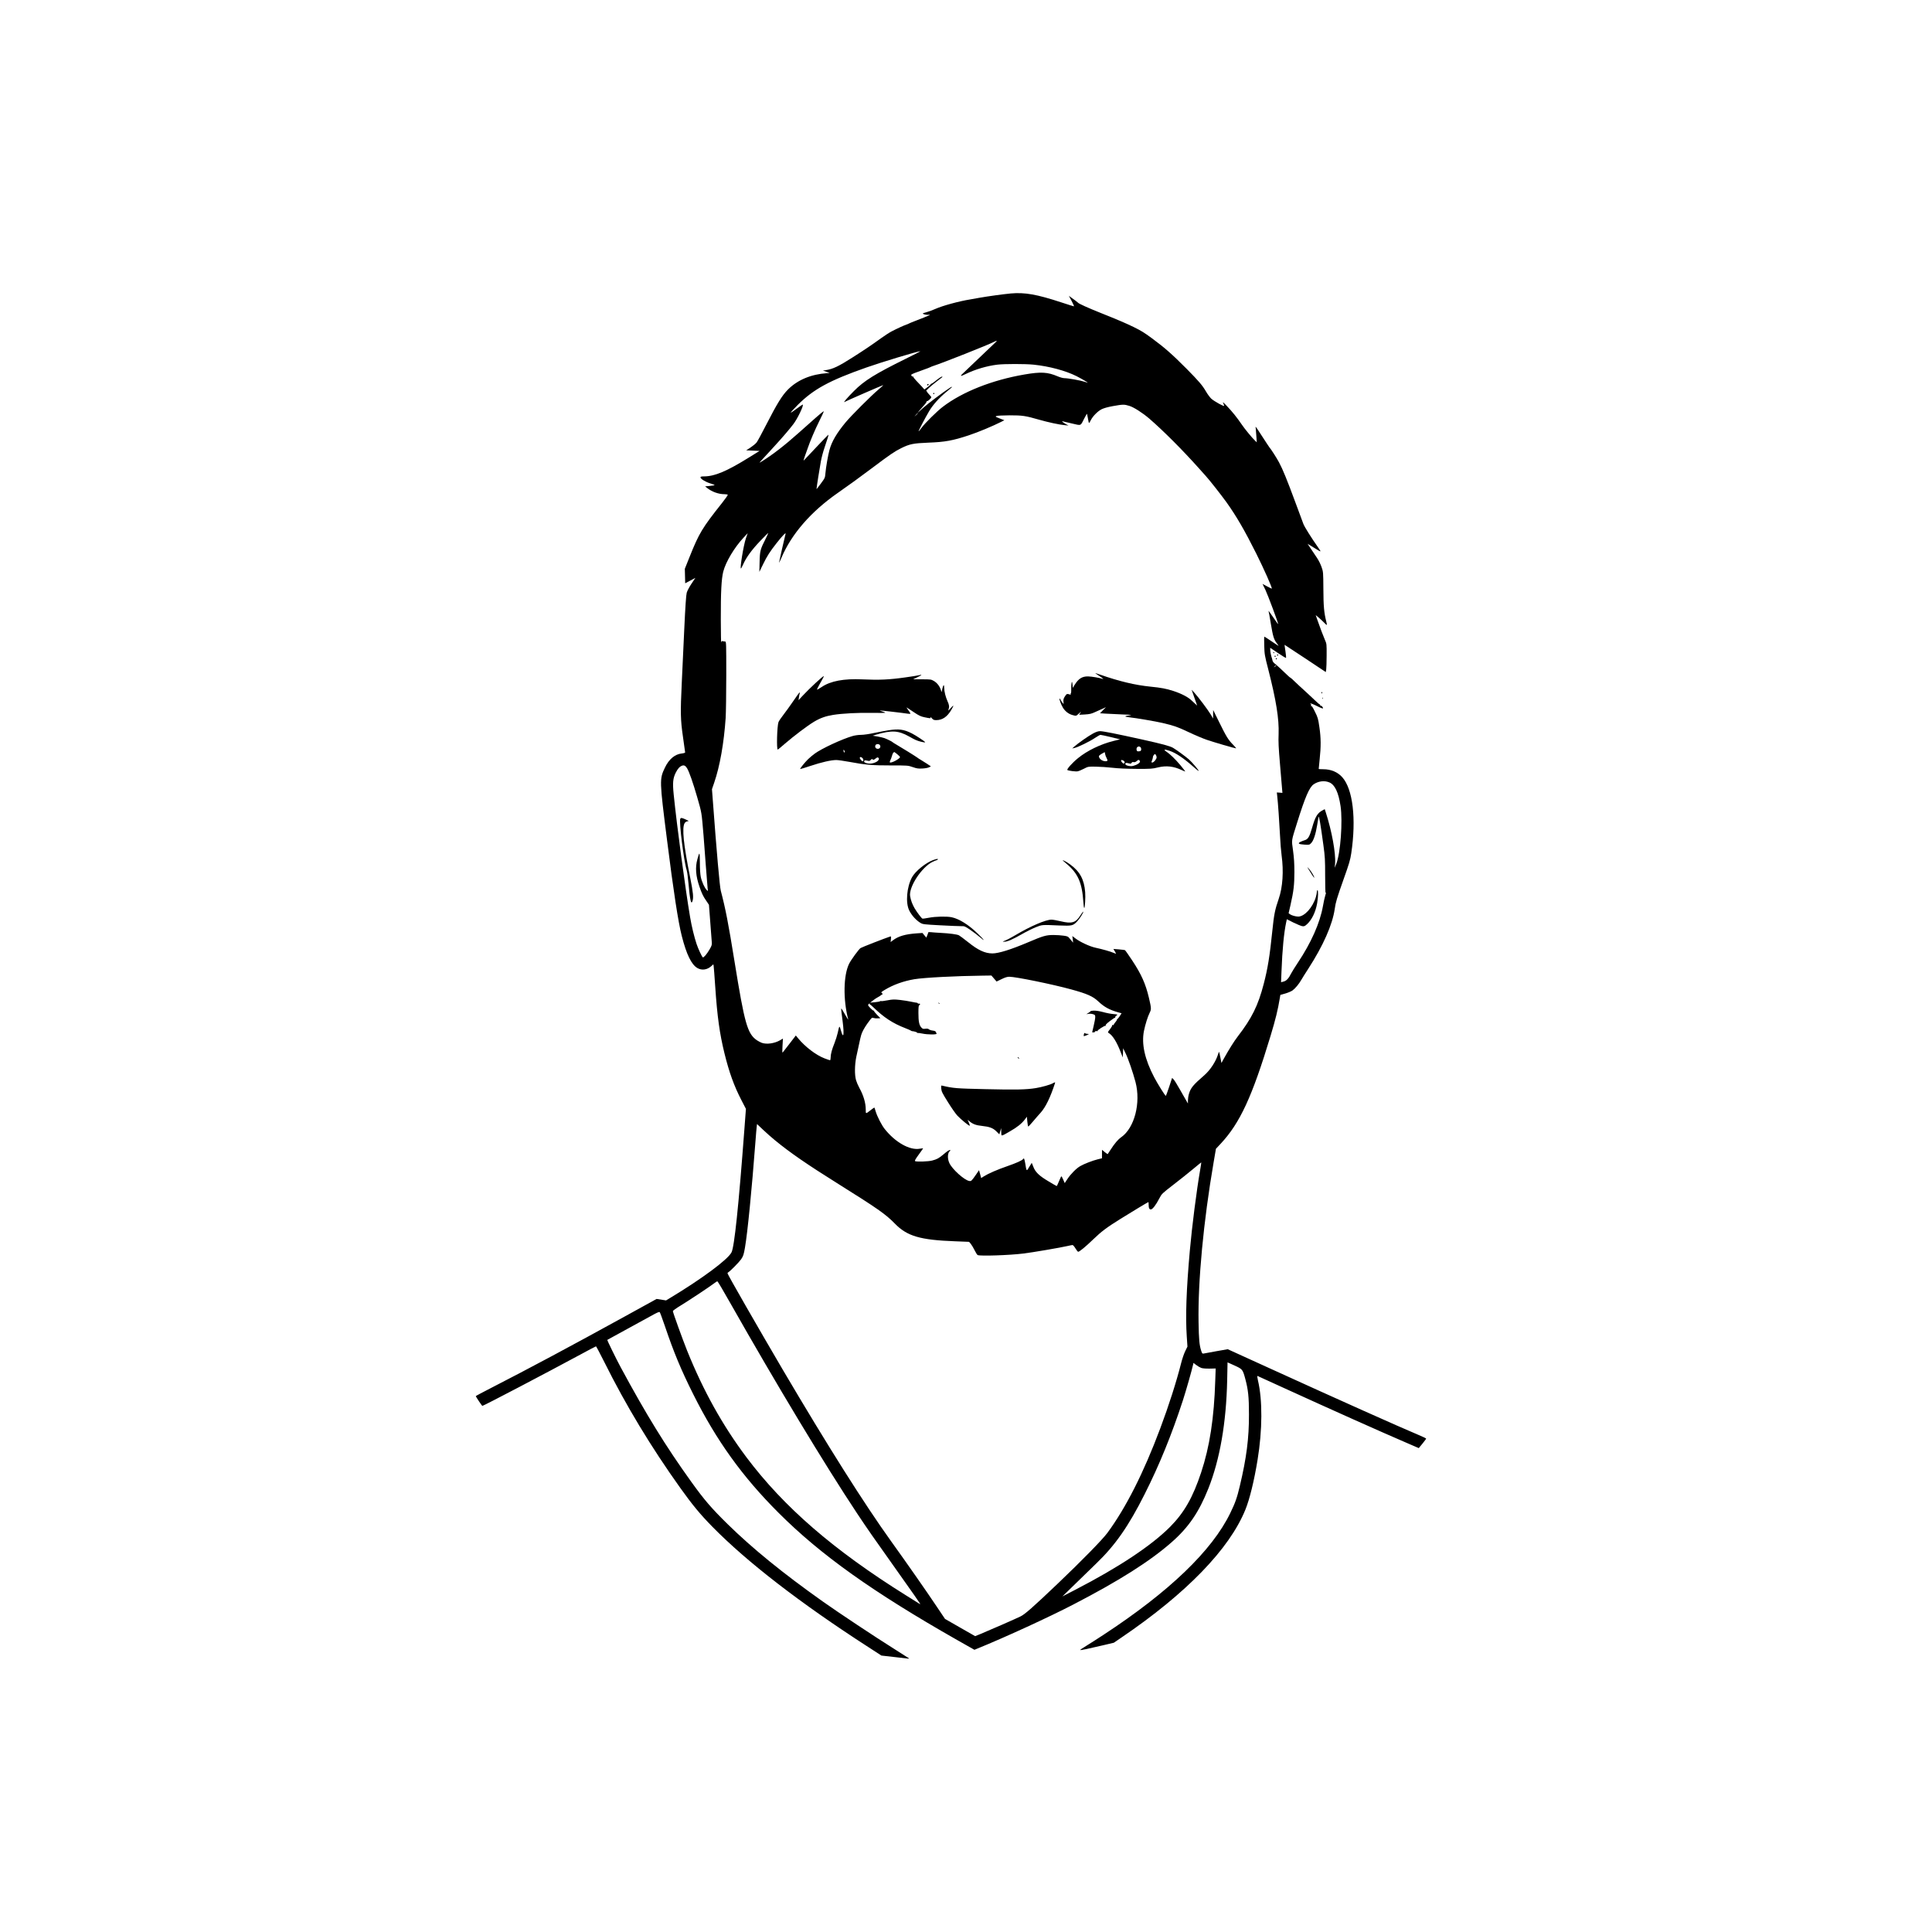 <?xml version="1.0" standalone="no"?>
<!DOCTYPE svg PUBLIC "-//W3C//DTD SVG 20010904//EN"
 "http://www.w3.org/TR/2001/REC-SVG-20010904/DTD/svg10.dtd">
<svg version="1.0" xmlns="http://www.w3.org/2000/svg"
 width="3147pt" height="3147pt" viewBox="0 0 3147 3147"
 preserveAspectRatio="xMidYMid meet">

<g transform="translate(0,3147) scale(0.1,-0.1)"
fill="#000000" stroke="none">
<path d="M16466 26690 c-126 -12 -368 -45 -516 -71 -63 -12 -128 -23 -145 -26
-182 -29 -447 -101 -569 -155 -49 -22 -114 -46 -144 -53 -30 -8 -57 -17 -60
-20 -10 -9 54 -26 85 -23 60 7 37 -4 -192 -93 -60 -23 -114 -45 -120 -49 -5
-4 -21 -11 -35 -15 -33 -10 -157 -66 -245 -112 -38 -20 -117 -71 -175 -113
-139 -101 -267 -188 -453 -306 -238 -152 -328 -195 -445 -213 l-47 -7 55 -19
55 -20 -40 -3 c-264 -18 -482 -109 -640 -267 -96 -97 -176 -226 -359 -583 -68
-133 -136 -259 -151 -278 -15 -20 -60 -57 -99 -83 l-71 -46 108 -5 109 -5
-164 -102 c-372 -231 -567 -313 -744 -313 -41 0 -54 -4 -54 -15 0 -25 80 -74
157 -98 40 -12 73 -25 73 -28 0 -4 -35 -10 -77 -14 l-78 -7 30 -24 c79 -64
188 -104 287 -104 26 0 49 -4 52 -9 4 -5 -38 -65 -92 -133 -325 -409 -375
-493 -529 -878 l-78 -195 3 -118 3 -118 83 44 83 44 -63 -94 c-35 -52 -70
-118 -78 -147 -10 -35 -23 -220 -41 -611 -14 -308 -32 -695 -40 -860 -23 -482
-21 -599 20 -880 19 -132 35 -245 35 -251 0 -6 -24 -14 -54 -17 -112 -11 -210
-93 -275 -230 -90 -189 -90 -201 35 -1187 103 -820 181 -1329 239 -1555 77
-302 157 -466 254 -523 74 -43 163 -30 233 36 l27 25 5 -24 c3 -13 14 -166 26
-339 33 -490 72 -768 151 -1089 76 -308 155 -528 275 -760 l74 -143 -25 -332
c-94 -1253 -163 -1916 -210 -2006 -61 -118 -482 -430 -1003 -744 l-63 -38 -77
12 -77 12 -530 -292 c-870 -479 -1546 -840 -2162 -1156 -139 -71 -253 -132
-253 -135 0 -10 100 -159 107 -159 19 0 1047 539 1606 841 130 71 241 129 245
129 4 0 65 -116 136 -257 351 -705 759 -1380 1235 -2047 197 -276 323 -429
525 -635 566 -576 1433 -1246 2537 -1958 l216 -140 194 -22 c107 -12 209 -23
227 -26 17 -2 32 -2 32 0 0 1 -114 74 -252 161 -309 194 -894 582 -1158 769
-649 460 -1141 860 -1549 1260 -265 261 -377 390 -593 691 -412 573 -734 1095
-1151 1869 -74 138 -220 436 -215 440 2 1 131 72 288 158 157 85 346 189 420
230 102 57 138 73 146 64 6 -7 44 -109 84 -227 144 -426 264 -715 462 -1110
376 -752 799 -1342 1388 -1930 686 -687 1539 -1294 2913 -2075 l279 -158 56
23 c440 179 1165 512 1552 713 749 388 1250 705 1602 1014 279 244 448 493
601 878 188 474 291 1071 306 1762 l6 292 113 -51 c131 -60 134 -63 176 -218
47 -175 60 -291 60 -580 1 -387 -40 -708 -149 -1165 -45 -191 -75 -276 -155
-440 -297 -613 -996 -1284 -2070 -1987 -96 -63 -221 -143 -278 -178 -57 -34
-101 -65 -98 -67 6 -6 149 24 380 79 l169 40 126 86 c1054 716 1755 1439 2016
2080 70 171 144 474 199 812 80 487 82 978 6 1296 -11 50 -14 74 -6 71 6 -3
196 -89 421 -192 762 -348 1598 -722 2013 -900 l192 -83 60 73 c33 40 60 77
60 82 0 4 -53 30 -118 57 -353 149 -1319 581 -2411 1079 l-703 320 -182 -32
c-99 -18 -193 -35 -207 -38 -25 -4 -28 -1 -43 44 -30 93 -38 181 -43 463 -12
670 80 1646 245 2606 l38 222 78 83 c314 337 511 763 812 1757 82 272 118 418
151 617 l8 49 78 22 c42 12 95 34 118 49 45 32 108 107 146 175 14 25 65 106
113 180 242 374 394 718 431 974 15 109 33 170 145 486 90 252 108 313 124
420 84 562 27 1049 -148 1242 -75 83 -183 128 -307 128 -41 0 -75 2 -75 5 0 3
7 72 15 153 23 212 22 352 -4 527 -20 140 -25 157 -73 253 -36 74 -54 100 -60
90 -6 -9 -7 -6 -3 10 4 13 2 22 -5 22 -6 0 -8 4 -5 10 3 6 48 -11 105 -40 71
-35 100 -46 100 -36 0 20 -29 48 -42 40 -7 -4 -8 -2 -4 5 4 6 0 14 -8 17 -9 3
-44 34 -78 67 -35 34 -108 102 -163 152 -55 49 -129 118 -164 152 -35 35 -67
63 -71 63 -4 0 -27 19 -51 43 -66 65 -180 170 -211 193 -15 12 -29 32 -31 45
-2 13 -7 31 -10 39 -11 27 -27 104 -27 137 l0 31 126 -85 c69 -47 128 -82 131
-79 4 3 -1 52 -9 108 -9 57 -15 104 -14 105 0 0 152 -99 336 -221 l335 -223 7
41 c3 23 7 126 7 229 1 188 1 189 -29 257 -27 61 -74 186 -131 348 l-18 53 47
-39 c26 -22 65 -59 87 -81 21 -23 42 -41 46 -41 4 0 1 24 -7 53 -37 144 -47
251 -48 532 -2 278 -2 280 -30 360 -15 43 -48 110 -74 148 -26 38 -71 105
-100 149 l-53 80 38 -23 c21 -12 61 -37 88 -54 101 -63 102 -63 44 20 -110
156 -218 329 -238 379 -11 28 -71 191 -134 361 -135 365 -202 529 -264 645
-40 74 -129 213 -158 246 -5 7 -57 84 -114 173 -57 89 -105 161 -108 161 -2 0
-1 -17 2 -37 2 -21 7 -78 10 -128 l6 -90 -31 30 c-43 40 -167 191 -210 255
-84 123 -158 215 -253 314 -53 55 -65 64 -53 39 9 -18 16 -37 16 -43 0 -17
-163 73 -210 116 -22 21 -60 72 -85 115 -60 103 -113 165 -317 372 -237 238
-356 343 -565 497 -131 96 -167 118 -291 180 -127 62 -254 117 -542 232 -208
83 -358 151 -370 167 -3 3 -22 18 -42 34 -21 15 -54 39 -73 53 l-35 26 46 -86
c25 -47 42 -86 37 -86 -5 0 -98 29 -207 65 -396 130 -592 165 -820 145z m-256
-802 c-19 -17 -132 -124 -250 -238 -118 -113 -234 -224 -258 -246 -72 -65 -66
-72 26 -27 156 76 345 132 516 153 116 14 456 14 593 0 257 -27 517 -97 696
-186 77 -39 187 -103 187 -109 0 -1 -25 7 -55 17 -65 22 -269 58 -327 58 -21
0 -71 13 -110 30 -164 70 -273 76 -540 30 -526 -90 -1012 -282 -1333 -528 -93
-71 -286 -262 -343 -339 -25 -35 -47 -61 -49 -59 -5 5 102 210 170 326 62 105
161 216 282 316 28 23 61 51 75 63 31 25 19 27 -18 4 -109 -70 -363 -261 -442
-333 -14 -13 -38 -35 -54 -49 l-30 -26 28 35 c16 19 51 59 77 88 27 29 46 58
43 64 -4 7 -2 8 5 4 11 -7 71 47 71 65 0 4 -16 24 -35 43 -19 20 -35 40 -35
46 0 5 -6 10 -12 10 -16 1 74 83 177 162 44 34 82 63 84 65 2 2 2 5 -1 8 -7 7
-55 -25 -120 -78 -25 -20 -50 -37 -57 -37 -6 0 -11 -4 -11 -9 0 -5 -23 -26
-51 -47 l-52 -38 -39 45 c-22 24 -64 69 -94 99 -30 31 -51 60 -47 64 4 5 3 6
-3 3 -15 -9 -40 21 -28 32 12 10 69 33 194 77 58 20 110 40 115 44 6 4 28 13
50 20 141 45 899 345 983 390 54 28 62 24 22 -12z m-1455 -261 c-502 -248
-677 -357 -845 -526 -101 -101 -183 -196 -154 -179 23 15 628 278 631 275 2
-2 -34 -35 -79 -73 -111 -93 -447 -428 -534 -534 -145 -175 -226 -312 -263
-450 -24 -88 -56 -273 -66 -380 -6 -73 -8 -77 -76 -169 -38 -52 -69 -91 -69
-87 0 18 52 352 71 451 11 61 38 162 60 225 52 152 70 212 61 208 -4 -2 -90
-91 -191 -198 -101 -107 -192 -204 -202 -214 -15 -16 -12 -3 12 65 17 46 37
104 46 129 40 118 120 304 188 441 42 83 75 155 73 159 -2 5 -60 -41 -129
-103 -69 -62 -197 -176 -285 -253 -219 -196 -426 -356 -594 -459 -43 -27 -44
-27 -25 -4 11 13 43 49 72 79 28 30 60 64 70 76 10 12 57 63 105 115 110 120
227 256 290 339 70 91 179 320 152 320 -4 0 -49 -32 -101 -70 -51 -39 -93 -66
-93 -61 0 6 51 61 113 124 258 258 517 399 1120 611 253 89 822 261 877 265 8
0 -97 -55 -235 -122z m3640 -768 c73 -22 215 -113 325 -207 230 -199 542 -511
815 -817 44 -49 90 -101 103 -115 57 -61 257 -316 339 -430 163 -228 300 -465
486 -837 124 -248 263 -561 253 -571 -2 -1 -37 15 -77 37 l-74 40 47 -97 c40
-84 208 -533 208 -558 0 -5 -37 45 -81 111 -45 66 -79 112 -76 103 4 -10 20
-102 37 -205 35 -209 49 -258 97 -320 18 -24 31 -43 28 -43 -2 0 -54 34 -114
75 -60 41 -112 75 -116 75 -4 0 -5 -66 -2 -147 4 -141 7 -160 66 -388 129
-505 177 -808 168 -1052 -5 -124 -1 -217 23 -495 16 -189 32 -370 34 -403 l5
-60 -45 4 -46 3 6 -53 c13 -111 36 -451 46 -649 5 -113 17 -259 26 -325 35
-255 18 -517 -47 -705 -61 -176 -77 -255 -104 -520 -43 -418 -75 -615 -140
-865 -92 -355 -194 -560 -423 -857 -63 -83 -141 -207 -228 -363 l-38 -70 -17
88 c-9 48 -19 90 -21 93 -3 2 -10 -15 -17 -38 -35 -117 -127 -258 -226 -344
-181 -157 -220 -204 -249 -303 -9 -30 -16 -77 -16 -105 l0 -51 -23 40 c-13 22
-61 106 -107 187 -45 81 -93 157 -105 168 l-23 22 -48 -146 c-27 -80 -51 -146
-54 -146 -12 0 -132 193 -190 303 -154 294 -209 544 -166 756 22 106 61 232
93 295 28 56 27 75 -12 241 -54 230 -124 386 -273 611 -59 89 -112 165 -119
168 -6 2 -51 8 -99 12 l-88 7 22 -37 c12 -20 22 -39 22 -41 0 -2 -19 5 -43 15
-47 21 -180 59 -297 84 -90 20 -244 91 -319 148 l-54 41 7 -54 6 -54 -21 25
c-12 14 -31 37 -43 52 -17 23 -33 29 -91 37 -39 6 -113 11 -166 11 -118 0
-167 -14 -406 -116 -285 -121 -486 -184 -588 -184 -122 1 -231 51 -399 186
-66 52 -132 102 -146 109 -32 16 -149 32 -305 40 -60 3 -129 8 -152 11 -24 3
-43 1 -43 -4 0 -5 -7 -26 -16 -47 l-15 -38 -32 38 -31 38 -93 -6 c-186 -13
-300 -46 -389 -114 l-37 -28 5 48 c5 45 4 47 -16 41 -74 -24 -459 -173 -479
-187 -27 -17 -153 -189 -185 -253 -94 -186 -101 -583 -16 -909 3 -11 -17 18
-43 65 -79 137 -74 133 -68 65 4 -33 13 -109 21 -168 27 -208 13 -290 -26
-150 -27 95 -28 95 -55 -32 -10 -43 -33 -118 -52 -165 -43 -106 -63 -182 -63
-237 0 -24 -5 -43 -10 -43 -6 0 -47 14 -91 31 -138 53 -315 188 -430 328 l-36
44 -103 -134 c-57 -74 -107 -138 -112 -144 -6 -6 -7 36 -2 109 l7 119 -44 -26
c-93 -54 -221 -72 -302 -43 -21 8 -56 27 -79 42 -154 107 -199 267 -363 1279
-101 627 -147 863 -224 1155 -18 68 -66 608 -133 1510 l-11 145 36 105 c93
270 159 645 187 1055 5 83 10 396 10 698 0 514 -1 547 -17 547 -10 0 -28 3
-40 6 -18 5 -22 1 -26 -23 -2 -15 -5 156 -6 380 -1 442 10 657 40 776 40 157
180 392 329 552 l69 74 -30 -86 c-38 -112 -100 -490 -80 -489 4 0 19 30 36 67
50 113 141 238 273 376 69 73 130 134 134 135 5 2 -14 -40 -41 -95 -86 -168
-94 -196 -98 -378 l-4 -160 59 121 c67 138 112 208 223 349 89 114 155 182
145 150 -12 -42 -106 -457 -106 -468 0 -7 18 29 39 78 163 386 480 751 916
1055 202 141 320 227 565 410 285 214 360 266 467 319 139 69 199 81 448 91
267 10 395 33 654 119 155 51 391 150 534 222 l47 24 -76 29 c-70 27 -75 30
-53 40 14 6 107 10 214 11 208 0 259 -7 480 -71 146 -42 327 -81 415 -89 l65
-6 -47 25 c-49 27 -75 53 -42 42 11 -3 78 -19 149 -35 151 -35 133 -42 196 82
22 42 41 77 43 77 3 0 10 -34 17 -75 6 -41 15 -75 18 -75 4 0 17 21 29 46 32
64 112 146 176 178 36 18 100 36 183 51 162 29 186 30 268 4z m-3445 -122 c0
-2 -12 -14 -27 -28 l-28 -24 24 28 c23 25 31 32 31 24z m5839 -4110 c-2 -1
-13 -9 -24 -17 -19 -14 -19 -14 -6 3 7 9 18 17 24 17 6 0 8 -1 6 -3z m-9598
-1670 c36 -60 96 -232 167 -477 74 -259 69 -230 102 -620 6 -69 22 -278 35
-465 14 -187 28 -362 31 -390 l6 -50 -21 19 c-32 29 -79 132 -96 211 -9 45
-15 130 -15 235 -1 178 -5 185 -40 56 -38 -136 -27 -275 34 -451 37 -108 59
-154 109 -226 l45 -67 21 -278 c12 -154 23 -301 25 -329 4 -44 0 -58 -36 -120
-44 -76 -96 -137 -110 -129 -15 10 -75 137 -102 219 -37 110 -80 286 -105 435
-77 454 -217 1500 -267 1995 -20 197 -13 268 35 363 32 62 62 96 101 110 32
12 55 0 81 -41z m10464 -232 c89 -38 148 -165 181 -385 37 -251 -1 -765 -69
-940 l-26 -65 6 70 c13 166 -54 533 -153 837 l-16 48 -29 -16 c-90 -46 -124
-103 -178 -292 -40 -140 -65 -182 -116 -197 -22 -6 -55 -20 -74 -29 -48 -25
-28 -38 68 -44 80 -5 81 -4 111 28 36 38 71 144 94 285 9 55 20 116 23 135 7
40 33 -112 80 -460 25 -183 28 -235 28 -492 0 -157 3 -284 8 -281 9 6 9 6 -8
-52 -9 -27 -25 -102 -36 -165 -48 -272 -192 -597 -410 -923 -44 -66 -91 -142
-106 -170 -42 -85 -78 -123 -124 -135 l-42 -11 7 177 c13 350 40 631 77 802
l10 47 107 -54 c59 -29 123 -55 143 -59 33 -5 42 -1 78 31 79 72 141 199 166
344 17 96 20 211 5 211 -5 0 -10 -13 -10 -28 0 -16 -7 -53 -16 -83 -51 -170
-184 -318 -287 -319 -42 0 -109 19 -135 38 l-22 17 30 130 c52 228 64 333 64
540 0 139 -6 233 -22 350 -25 183 -31 143 65 450 131 420 200 580 270 629 77
53 178 66 258 31z m-5464 -3194 l42 -49 81 39 c57 28 93 39 126 39 104 0 702
-122 1008 -206 260 -71 354 -113 440 -194 101 -95 182 -139 334 -182 l47 -13
-31 -48 c-17 -26 -35 -47 -40 -47 -5 0 -7 -4 -4 -8 2 -4 -9 -23 -25 -41 -16
-19 -29 -38 -29 -43 0 -6 -7 -8 -14 -5 -9 4 -13 1 -11 -6 3 -7 -13 -34 -35
-62 -36 -45 -38 -51 -23 -60 64 -36 133 -145 197 -311 l35 -89 3 75 3 75 38
-79 c43 -86 122 -316 163 -471 89 -340 -16 -747 -233 -899 -53 -37 -108 -102
-178 -211 -21 -33 -40 -62 -42 -64 -1 -2 -23 13 -48 33 l-45 37 0 -69 0 -69
-70 -17 c-85 -21 -224 -75 -285 -111 -63 -36 -153 -127 -207 -208 l-45 -68
-24 55 c-13 31 -27 56 -30 56 -4 0 -21 -36 -39 -80 -18 -44 -35 -80 -37 -80
-3 0 -64 35 -135 78 -154 91 -216 152 -249 243 -12 33 -23 58 -24 57 -2 -2
-20 -32 -41 -67 -43 -75 -43 -74 -64 57 -13 77 -21 95 -35 73 -13 -22 -111
-66 -259 -117 -162 -56 -309 -120 -383 -167 l-41 -26 -17 64 -18 64 -49 -72
c-73 -105 -78 -110 -113 -103 -81 16 -275 191 -321 291 -35 74 -30 171 10 197
6 4 8 10 4 13 -10 10 -43 -11 -112 -70 -75 -63 -103 -78 -183 -99 -59 -16
-245 -22 -276 -10 -12 4 2 30 58 107 41 56 73 102 72 103 -1 1 -25 -2 -54 -7
-163 -30 -400 103 -573 322 -50 63 -120 200 -146 284 -10 33 -19 62 -21 64 -1
2 -29 -16 -60 -41 -85 -66 -81 -66 -81 10 -1 111 -37 230 -106 355 -19 34 -42
89 -52 122 -25 83 -23 249 4 380 63 298 75 350 93 393 24 56 69 128 123 198
36 48 41 51 67 42 15 -5 46 -8 68 -6 l42 3 -55 55 c-30 30 -52 59 -49 64 4 5
1 6 -4 3 -11 -7 -93 75 -93 92 0 5 8 15 17 22 11 10 14 10 9 2 -4 -7 -3 -13 2
-13 5 0 26 -17 48 -38 178 -174 326 -271 529 -349 49 -19 92 -38 95 -42 3 -3
10 -6 15 -7 32 -1 85 -18 85 -26 0 -5 4 -7 8 -4 4 2 37 -2 72 -9 85 -19 244
-20 236 -2 -3 6 -9 19 -12 28 -4 11 -21 18 -50 22 -25 2 -53 12 -62 20 -12 11
-29 14 -59 10 -36 -5 -45 -2 -66 21 -35 38 -47 97 -47 236 0 91 3 122 13 126
21 8 16 32 -5 26 -10 -2 -18 0 -18 5 0 5 -8 9 -17 10 -10 0 -50 8 -90 16 -39
9 -121 22 -182 29 -97 11 -121 10 -206 -6 -53 -10 -99 -16 -102 -12 -3 3 -11
2 -17 -3 -6 -5 -45 -12 -86 -16 l-75 -7 45 36 c25 19 61 44 80 53 19 10 40 23
47 30 7 6 18 13 25 16 9 3 8 9 -6 19 -18 14 -15 17 42 52 142 86 306 145 487
176 158 26 675 53 1112 58 l142 2 42 -49z m-3566 -2636 c242 -199 520 -391
1030 -710 636 -398 772 -493 919 -644 201 -207 413 -269 983 -290 l228 -9 28
-33 c15 -19 44 -66 63 -106 19 -39 41 -74 50 -77 47 -18 510 -3 739 25 146 17
612 97 728 124 34 8 69 15 77 15 9 0 30 -25 48 -55 18 -30 38 -55 44 -55 21 0
124 85 248 205 128 124 221 194 440 330 161 101 450 275 456 275 2 0 4 -17 4
-37 0 -62 10 -83 36 -83 27 0 83 72 140 183 36 70 43 77 228 220 105 81 250
196 321 256 72 60 131 108 132 107 2 -1 -6 -54 -17 -117 -60 -345 -134 -926
-169 -1319 -57 -638 -72 -1071 -50 -1400 l11 -165 -35 -71 c-20 -40 -50 -127
-67 -195 -77 -305 -201 -693 -341 -1066 -270 -722 -561 -1296 -861 -1702 -81
-110 -416 -452 -803 -821 -413 -393 -541 -506 -615 -541 -78 -38 -518 -231
-645 -283 l-91 -37 -245 140 -246 141 -139 207 c-154 231 -497 722 -739 1058
-436 607 -1032 1551 -1765 2795 -392 667 -900 1552 -900 1570 0 5 7 13 15 18
29 15 177 166 207 210 34 50 43 75 63 192 42 244 111 943 170 1720 8 113 18
224 21 248 l5 43 97 -92 c53 -51 142 -129 197 -174z m-731 -2648 c752 -1327
1537 -2630 2066 -3427 180 -270 238 -354 665 -955 242 -341 345 -488 360 -514
6 -10 4 -12 -6 -6 -8 5 -108 68 -224 140 -1178 736 -1987 1437 -2595 2246
-391 522 -703 1082 -968 1739 -75 188 -232 622 -232 644 0 7 57 48 128 91 150
92 466 302 537 356 28 21 55 39 60 38 6 0 100 -158 209 -352z m7673 -1059 c24
-8 75 -12 136 -11 l99 2 -7 -197 c-19 -611 -91 -1079 -230 -1497 -135 -407
-276 -654 -505 -885 -304 -306 -837 -660 -1550 -1028 l-205 -106 230 224 c127
124 272 265 324 315 307 295 524 606 785 1125 241 478 442 972 624 1530 51
157 146 490 166 582 l6 28 45 -34 c24 -19 61 -40 82 -48z"/>
<path d="M15105 25209 c-10 -15 3 -25 16 -12 7 7 7 13 1 17 -6 3 -14 1 -17 -5z"/>
<path d="M15200 25060 c0 -5 5 -10 10 -10 6 0 10 5 10 10 0 6 -4 10 -10 10 -5
0 -10 -4 -10 -10z"/>
<path d="M17840 20506 c0 -2 29 -23 65 -46 62 -40 82 -59 51 -47 -39 15 -176
38 -232 39 -98 2 -158 -37 -222 -142 l-27 -45 -5 55 c-7 82 -22 34 -21 -67 1
-61 -2 -83 -11 -83 -9 0 -9 -3 2 -11 12 -9 12 -10 -3 -5 -58 19 -61 18 -90
-26 -22 -33 -28 -52 -25 -85 l3 -42 -22 27 c-12 15 -25 35 -28 45 -4 9 -10 17
-16 17 -11 0 27 -104 56 -150 35 -55 89 -98 147 -115 69 -20 66 -20 112 23 36
34 38 34 22 8 l-18 -29 93 5 c78 5 106 11 164 38 39 17 95 43 125 56 l55 25
-49 -49 -48 -50 88 -6 c49 -3 170 -9 269 -13 162 -6 174 -8 118 -16 -35 -5
-63 -12 -63 -16 0 -5 29 -11 65 -15 107 -11 423 -65 540 -92 190 -45 245 -64
425 -149 96 -46 229 -102 295 -125 111 -38 458 -140 479 -140 5 0 -17 27 -49
60 -78 79 -109 129 -225 365 l-99 200 -1 -70 0 -70 -37 64 c-45 75 -202 285
-267 356 l-46 50 45 -129 45 -129 -32 29 c-18 16 -42 38 -53 49 -57 58 -168
116 -303 160 -114 37 -198 53 -370 70 -258 26 -510 87 -829 198 -40 14 -73 24
-73 23z"/>
<path d="M14957 20469 c-21 -5 -116 -20 -210 -33 -260 -37 -422 -45 -702 -32
-299 14 -517 -27 -660 -124 -22 -15 -51 -33 -63 -39 -25 -13 -18 2 75 167 14
24 23 45 21 48 -9 8 -231 -197 -345 -320 l-66 -71 7 49 c4 27 10 55 13 62 3 8
1 14 -3 14 -5 -1 -50 -62 -101 -138 -51 -75 -124 -176 -162 -225 -38 -48 -74
-102 -81 -121 -23 -71 -33 -446 -11 -446 3 0 56 43 116 96 143 124 371 296
475 358 101 60 187 91 310 111 148 24 416 38 643 33 114 -2 207 -1 207 3 0 3
-20 12 -45 19 -25 7 -44 14 -42 17 4 3 370 -39 460 -53 21 -3 37 -2 37 4 0 5
-17 31 -37 57 -20 27 -30 45 -22 40 8 -5 60 -39 115 -76 85 -57 113 -70 177
-83 96 -20 101 -20 93 2 -3 9 6 2 21 -16 24 -27 35 -32 72 -32 103 0 182 55
249 171 44 77 40 83 -13 24 -38 -42 -43 -46 -35 -22 15 44 12 74 -15 132 -32
71 -55 162 -55 219 0 63 -14 58 -30 -11 l-12 -57 -13 38 c-21 62 -62 113 -112
143 -47 27 -52 28 -194 28 l-146 0 76 37 c76 36 78 44 8 27z"/>
<path d="M14470 19574 c-47 -7 -150 -27 -229 -43 -83 -18 -174 -31 -215 -31
-40 0 -100 -8 -138 -19 -174 -50 -505 -204 -619 -288 -30 -22 -78 -62 -106
-89 -54 -53 -136 -154 -129 -161 2 -2 77 21 167 51 179 60 337 96 421 96 29 0
125 -14 213 -30 249 -47 380 -59 682 -58 269 0 272 0 350 -27 66 -23 90 -27
158 -23 44 2 93 11 109 20 l29 15 -74 49 c-41 26 -85 54 -99 62 -14 7 -32 19
-40 26 -19 16 -288 183 -355 221 -27 16 -52 31 -55 35 -7 10 -86 49 -134 67
-23 8 -75 20 -116 27 l-75 12 58 18 c249 74 362 67 536 -31 36 -21 84 -46 106
-56 49 -23 155 -48 155 -37 0 10 -151 110 -216 143 -133 67 -214 78 -384 51z
m-142 -236 c30 -30 0 -75 -42 -64 -27 7 -38 35 -24 60 11 19 49 21 66 4z
m-568 -116 c0 -7 -4 -10 -10 -7 -5 3 -10 16 -10 28 0 18 2 19 10 7 5 -8 10
-21 10 -28z m856 -38 c24 -20 44 -40 44 -45 0 -28 -147 -106 -165 -87 -4 3 0
19 8 35 8 15 20 48 27 73 10 38 24 59 38 60 2 0 24 -16 48 -36z m-566 -64 c18
-18 18 -50 1 -50 -15 0 -53 49 -46 59 9 16 23 13 45 -9z m261 -28 c-18 -35
-98 -65 -159 -60 -55 5 -87 24 -74 45 5 9 19 9 47 3 35 -8 42 -7 58 11 14 17
20 19 32 9 12 -10 21 -7 47 14 28 21 35 23 46 12 11 -10 11 -19 3 -34z"/>
<path d="M17804 19522 c-72 -38 -240 -156 -304 -212 l-35 -31 35 7 c53 10 253
107 336 164 40 27 81 50 89 50 9 0 85 -16 168 -36 l152 -37 -110 -27 c-208
-52 -424 -156 -575 -279 -97 -79 -190 -184 -173 -194 20 -13 138 -27 166 -21
18 3 64 22 102 42 70 36 70 36 195 34 69 -1 190 -9 270 -18 91 -11 238 -17
395 -18 231 -1 257 1 345 23 138 34 259 20 394 -45 27 -13 51 -22 53 -21 1 2
-35 48 -80 103 -88 104 -166 179 -231 223 -52 34 -28 39 55 11 104 -35 229
-119 397 -268 40 -36 75 -63 77 -60 7 7 -106 141 -160 189 -53 46 -195 150
-255 186 -50 30 -172 63 -505 137 -429 95 -636 136 -686 136 -31 0 -64 -11
-115 -38z m776 -226 c6 -8 10 -25 8 -38 -2 -18 -10 -24 -35 -26 -28 -3 -33 1
-39 23 -11 45 37 75 66 41z m-556 -171 c23 -43 20 -55 -14 -55 -56 0 -110 41
-110 83 0 7 21 25 48 40 l47 26 6 -32 c3 -18 14 -45 23 -62z m816 9 c0 -29
-46 -84 -70 -84 -18 0 -18 2 -4 35 7 19 14 43 14 54 0 11 8 27 17 36 16 16 17
16 30 -1 7 -10 13 -28 13 -40z m-276 -82 c-17 -28 -94 -62 -141 -62 -47 0 -93
17 -93 35 0 20 10 23 52 12 35 -9 42 -8 50 7 7 12 17 16 33 12 17 -4 32 1 52
18 25 22 30 23 43 10 11 -11 12 -19 4 -32z m-263 28 c21 -12 25 -35 7 -46 -6
-4 -19 3 -30 16 -30 37 -19 52 23 30z"/>
<path d="M15204 17462 c-121 -42 -293 -181 -348 -281 -87 -160 -108 -418 -45
-543 40 -80 113 -160 184 -202 37 -22 59 -24 320 -38 154 -8 307 -15 340 -14
58 1 63 -1 153 -63 52 -36 115 -83 140 -105 111 -97 94 -65 -28 52 -145 141
-297 235 -418 261 -81 17 -264 13 -372 -8 -52 -10 -99 -17 -105 -14 -16 7 -88
102 -127 168 -36 61 -62 130 -73 196 -26 149 189 477 368 562 32 15 62 27 67
27 5 0 12 5 15 10 9 14 -13 12 -71 -8z"/>
<path d="M17310 17456 c0 -2 28 -27 63 -56 187 -158 253 -308 274 -627 3 -51
9 -93 14 -93 12 0 22 167 15 259 -16 206 -86 335 -244 450 -51 38 -122 76
-122 67z"/>
<path d="M17599 16561 c-76 -122 -140 -141 -323 -97 -59 14 -126 26 -148 26
-95 0 -342 -106 -593 -255 -60 -36 -132 -74 -160 -85 -50 -19 -50 -19 -15 -19
48 -1 124 32 282 121 73 42 176 93 228 114 106 42 96 42 385 29 207 -8 223 -5
291 67 42 44 113 158 97 158 -4 -1 -24 -27 -44 -59z"/>
<path d="M11081 18133 c-22 -43 57 -687 105 -840 8 -27 21 -124 29 -218 24
-266 42 -347 64 -285 20 58 12 141 -34 371 -112 555 -140 829 -92 903 9 14 29
26 44 28 27 4 26 5 -17 25 -75 34 -88 36 -99 16z"/>
<path d="M21306 17325 c55 -92 97 -155 101 -151 8 8 -49 105 -85 144 -31 33
-32 34 -16 7z"/>
<path d="M15287 15129 c7 -7 15 -10 18 -7 3 3 -2 9 -12 12 -14 6 -15 5 -6 -5z"/>
<path d="M17766 15001 c2 -2 -13 -15 -34 -28 l-37 -23 37 6 c20 3 53 1 72 -6
33 -10 36 -15 36 -48 0 -20 -11 -83 -25 -140 -14 -57 -25 -105 -25 -107 0 -1
11 -2 24 -1 13 0 22 4 20 7 -6 10 26 20 38 12 6 -3 9 -2 5 3 -7 12 113 90 133
86 11 -2 12 -1 2 6 -9 6 10 26 64 68 42 32 80 58 86 56 5 -1 7 2 4 7 -4 5 4
17 16 25 12 9 20 17 17 20 -2 2 -34 6 -71 9 -37 3 -110 17 -162 32 -61 16
-115 24 -150 23 -30 -2 -52 -5 -50 -7z"/>
<path d="M17656 14625 c-4 -15 -5 -29 -2 -32 2 -2 24 4 48 15 42 20 43 20 13
21 -17 1 -36 6 -42 12 -7 7 -12 3 -17 -16z"/>
<path d="M16582 14236 c7 -8 15 -12 17 -11 5 6 -10 25 -20 25 -5 0 -4 -6 3
-14z"/>
<path d="M17150 13825 c-42 -24 -179 -63 -279 -79 -154 -25 -322 -29 -821 -17
-479 11 -517 14 -699 56 -23 6 -23 5 -19 -48 4 -47 17 -73 109 -220 57 -92
126 -191 154 -220 59 -63 193 -172 201 -164 3 3 -3 26 -15 51 l-20 46 37 -30
c54 -43 104 -60 199 -70 122 -13 178 -34 234 -90 l47 -47 15 51 15 51 1 -64
c1 -75 -9 -76 142 11 115 65 191 125 243 194 l33 44 7 -80 c4 -44 11 -80 15
-80 4 0 39 37 77 82 38 45 94 111 126 145 81 90 159 252 233 481 6 16 -4 15
-35 -3z"/>
<path d="M20740 20840 c0 -5 5 -10 11 -10 5 0 7 5 4 10 -3 6 -8 10 -11 10 -2
0 -4 -4 -4 -10z"/>
<path d="M20800 20800 c0 -5 5 -10 10 -10 6 0 10 5 10 10 0 6 -4 10 -10 10 -5
0 -10 -4 -10 -10z"/>
<path d="M20760 20780 c0 -5 5 -10 10 -10 6 0 10 5 10 10 0 6 -4 10 -10 10 -5
0 -10 -4 -10 -10z"/>
<path d="M20780 20740 c0 -5 5 -10 10 -10 6 0 10 5 10 10 0 6 -4 10 -10 10 -5
0 -10 -4 -10 -10z"/>
<path d="M21525 20191 c-3 -5 -2 -12 3 -15 5 -3 9 1 9 9 0 17 -3 19 -12 6z"/>
<path d="M21541 20094 c0 -11 3 -14 6 -6 3 7 2 16 -1 19 -3 4 -6 -2 -5 -13z"/>
</g>
</svg>
